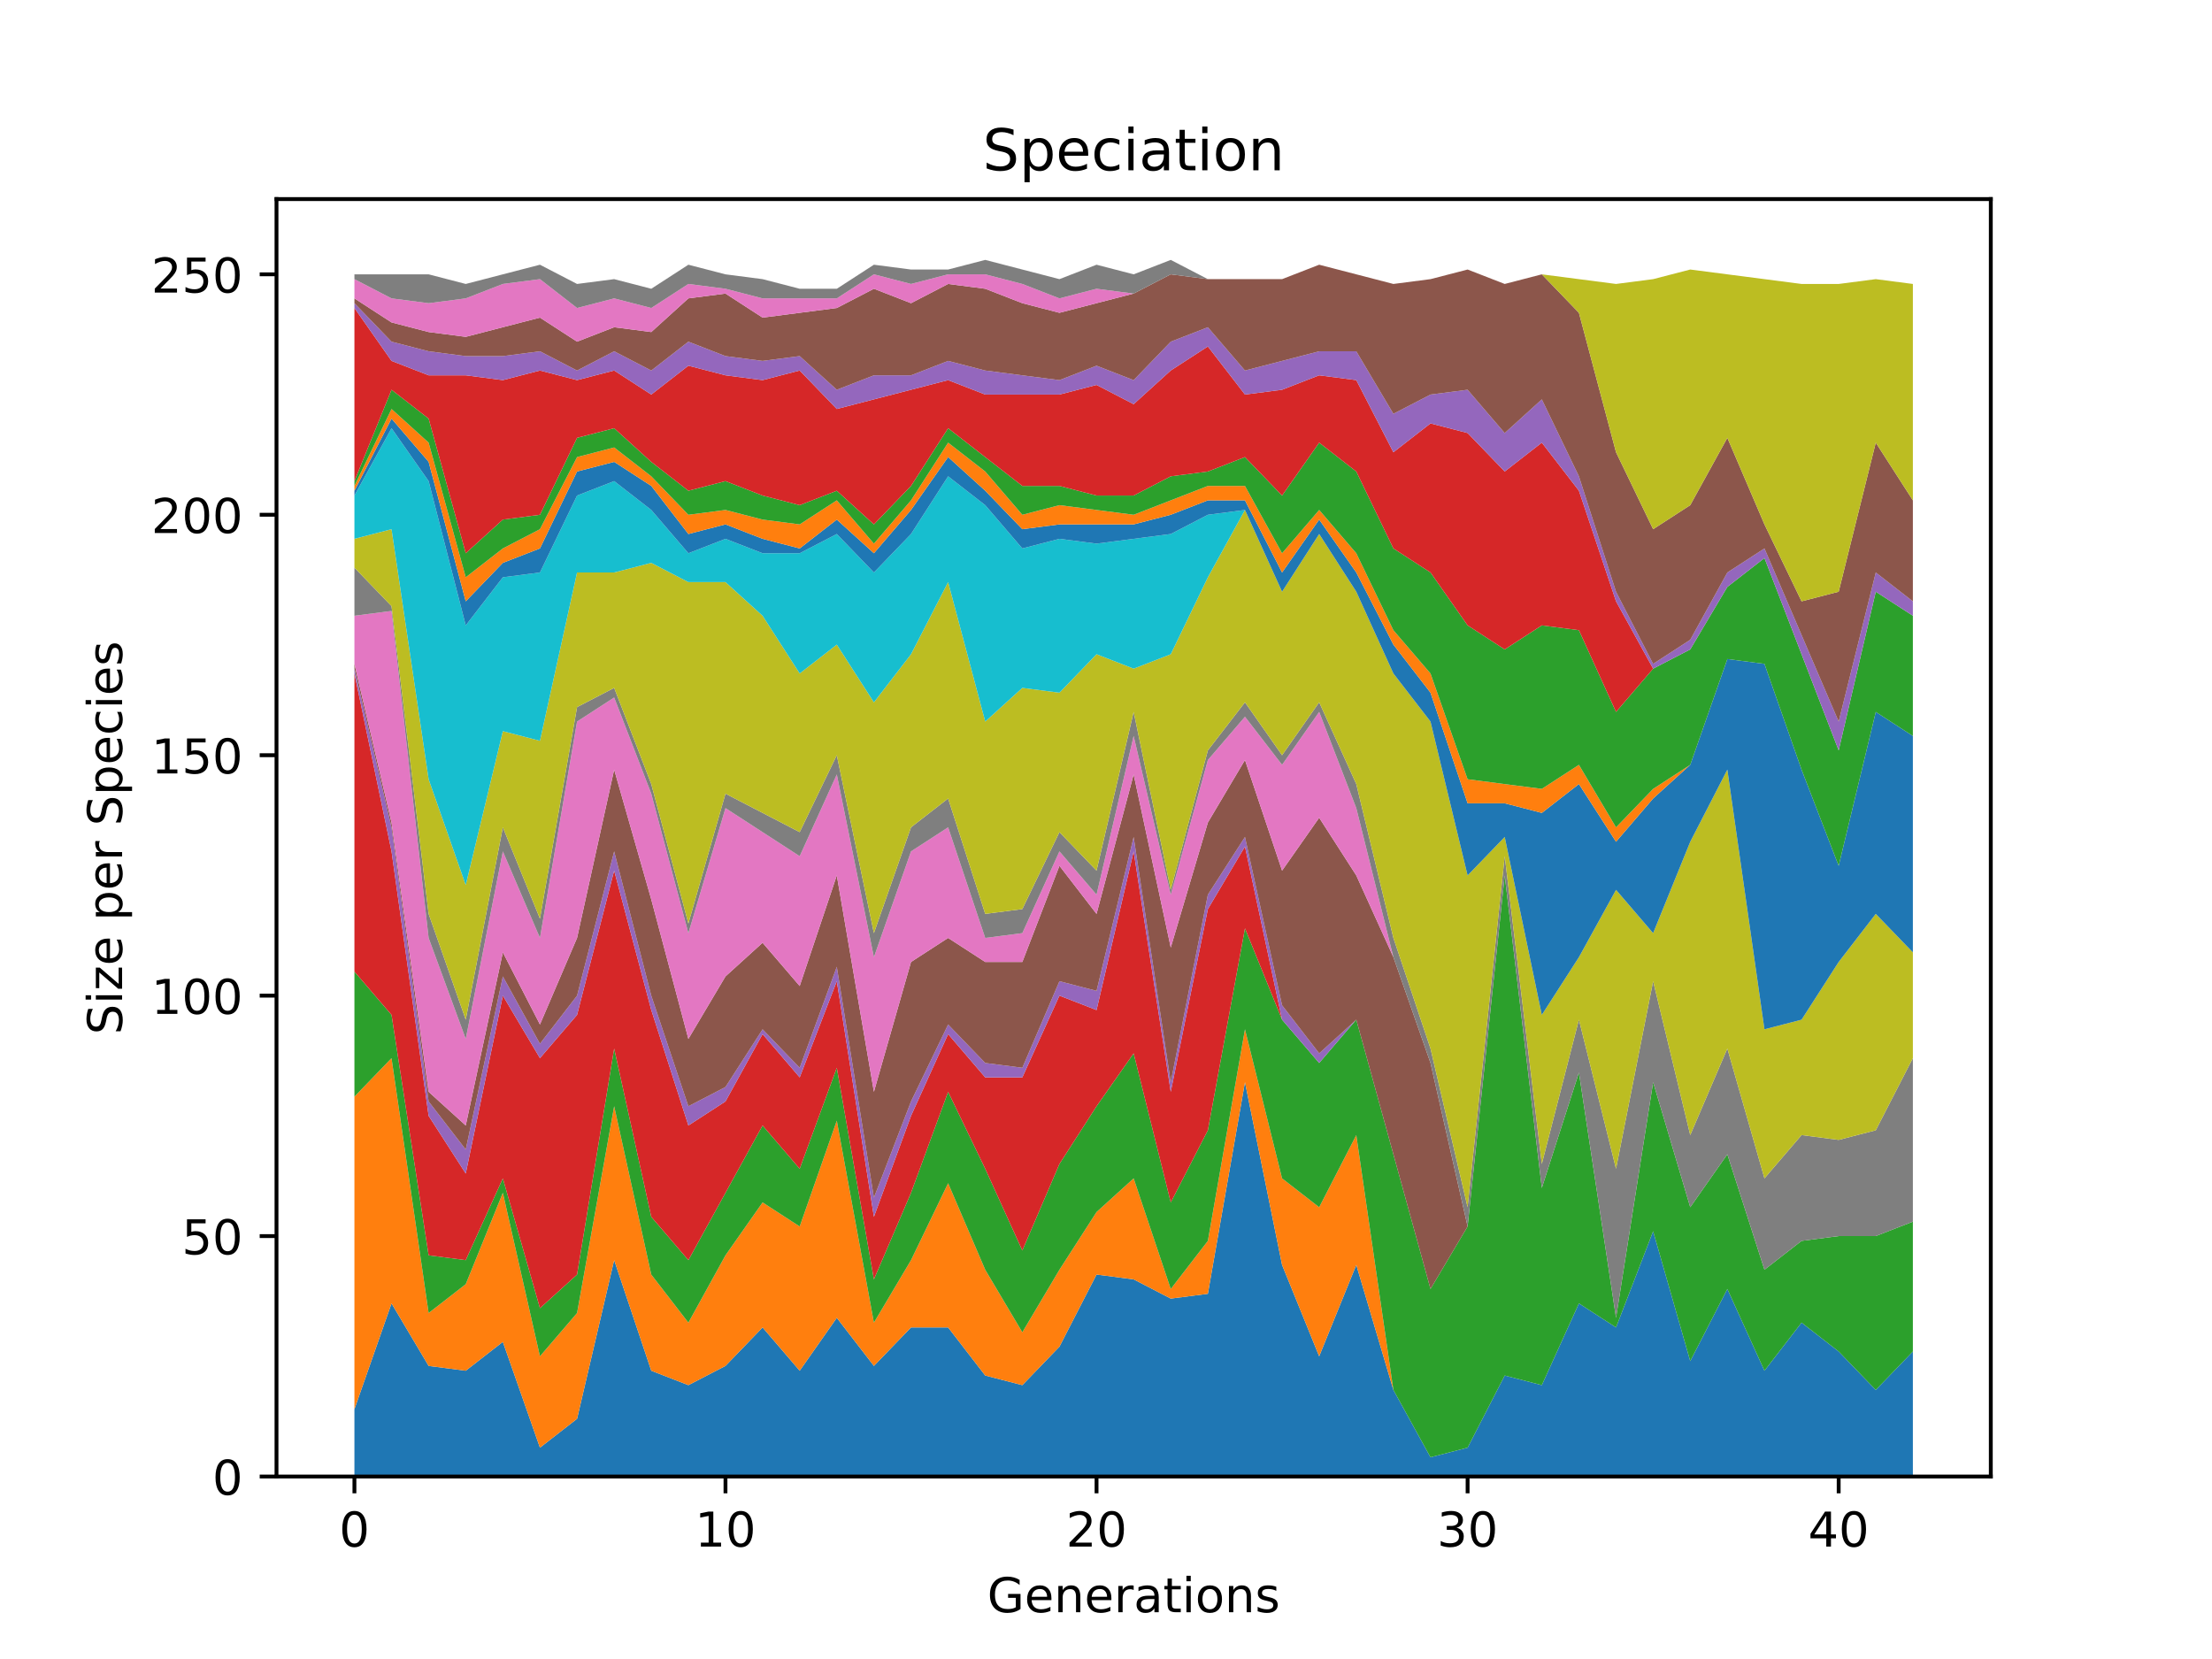 <?xml version="1.0" encoding="utf-8" standalone="no"?>
<!DOCTYPE svg PUBLIC "-//W3C//DTD SVG 1.1//EN"
  "http://www.w3.org/Graphics/SVG/1.1/DTD/svg11.dtd">
<!-- Created with matplotlib (https://matplotlib.org/) -->
<svg height="345.6pt" version="1.1" viewBox="0 0 460.8 345.6" width="460.8pt" xmlns="http://www.w3.org/2000/svg" xmlns:xlink="http://www.w3.org/1999/xlink">
 <defs>
  <style type="text/css">
*{stroke-linecap:butt;stroke-linejoin:round;}
  </style>
 </defs>
 <g id="figure_1">
  <g id="patch_1">
   <path d="M 0 345.6 
L 460.8 345.6 
L 460.8 0 
L 0 0 
z
" style="fill:#ffffff;"/>
  </g>
  <g id="axes_1">
   <g id="patch_2">
    <path d="M 57.6 307.584 
L 414.72 307.584 
L 414.72 41.472 
L 57.6 41.472 
z
" style="fill:#ffffff;"/>
   </g>
   <g id="PolyCollection_1">
    <path clip-path="url(#p9c5187eb16)" d="M 73.833 293.56 
L 73.833 307.584 
L 81.563 307.584 
L 89.292 307.584 
L 97.022 307.584 
L 104.752 307.584 
L 112.482 307.584 
L 120.212 307.584 
L 127.942 307.584 
L 135.672 307.584 
L 143.402 307.584 
L 151.131 307.584 
L 158.861 307.584 
L 166.591 307.584 
L 174.321 307.584 
L 182.051 307.584 
L 189.781 307.584 
L 197.511 307.584 
L 205.241 307.584 
L 212.97 307.584 
L 220.7 307.584 
L 228.43 307.584 
L 236.16 307.584 
L 243.89 307.584 
L 251.62 307.584 
L 259.35 307.584 
L 267.079 307.584 
L 274.809 307.584 
L 282.539 307.584 
L 290.269 307.584 
L 297.999 307.584 
L 305.729 307.584 
L 313.459 307.584 
L 321.189 307.584 
L 328.918 307.584 
L 336.648 307.584 
L 344.378 307.584 
L 352.108 307.584 
L 359.838 307.584 
L 367.568 307.584 
L 375.298 307.584 
L 383.028 307.584 
L 390.757 307.584 
L 398.487 307.584 
L 398.487 281.539 
L 398.487 281.539 
L 390.757 289.553 
L 383.028 281.539 
L 375.298 275.528 
L 367.568 285.546 
L 359.838 268.516 
L 352.108 283.542 
L 344.378 256.495 
L 336.648 276.53 
L 328.918 271.521 
L 321.189 288.551 
L 313.459 286.547 
L 305.729 301.574 
L 297.999 303.577 
L 290.269 289.553 
L 282.539 263.507 
L 274.809 282.541 
L 267.079 263.507 
L 259.35 225.441 
L 251.62 269.518 
L 243.89 270.52 
L 236.16 266.513 
L 228.43 265.511 
L 220.7 280.537 
L 212.97 288.551 
L 205.241 286.547 
L 197.511 276.53 
L 189.781 276.53 
L 182.051 284.544 
L 174.321 274.527 
L 166.591 285.546 
L 158.861 276.53 
L 151.131 284.544 
L 143.402 288.551 
L 135.672 285.546 
L 127.942 262.506 
L 120.212 295.563 
L 112.482 301.574 
L 104.752 279.535 
L 97.022 285.546 
L 89.292 284.544 
L 81.563 271.521 
L 73.833 293.56 
z
" style="fill:#1f77b4;"/>
   </g>
   <g id="PolyCollection_2">
    <path clip-path="url(#p9c5187eb16)" d="M 73.833 228.447 
L 73.833 293.56 
L 81.563 271.521 
L 89.292 284.544 
L 97.022 285.546 
L 104.752 279.535 
L 112.482 301.574 
L 120.212 295.563 
L 127.942 262.506 
L 135.672 285.546 
L 143.402 288.551 
L 151.131 284.544 
L 158.861 276.53 
L 166.591 285.546 
L 174.321 274.527 
L 182.051 284.544 
L 189.781 276.53 
L 197.511 276.53 
L 205.241 286.547 
L 212.97 288.551 
L 220.7 280.537 
L 228.43 265.511 
L 236.16 266.513 
L 243.89 270.52 
L 251.62 269.518 
L 259.35 225.441 
L 267.079 263.507 
L 274.809 282.541 
L 282.539 263.507 
L 290.269 289.553 
L 297.999 303.577 
L 305.729 301.574 
L 313.459 286.547 
L 321.189 288.551 
L 328.918 271.521 
L 336.648 276.53 
L 344.378 256.495 
L 352.108 283.542 
L 359.838 268.516 
L 367.568 285.546 
L 375.298 275.528 
L 383.028 281.539 
L 390.757 289.553 
L 398.487 281.539 
L 398.487 281.539 
L 398.487 281.539 
L 390.757 289.553 
L 383.028 281.539 
L 375.298 275.528 
L 367.568 285.546 
L 359.838 268.516 
L 352.108 283.542 
L 344.378 256.495 
L 336.648 276.53 
L 328.918 271.521 
L 321.189 288.551 
L 313.459 286.547 
L 305.729 301.574 
L 297.999 303.577 
L 290.269 289.553 
L 282.539 236.461 
L 274.809 251.487 
L 267.079 245.476 
L 259.35 214.422 
L 251.62 258.499 
L 243.89 268.516 
L 236.16 245.476 
L 228.43 252.488 
L 220.7 264.509 
L 212.97 277.532 
L 205.241 264.509 
L 197.511 246.478 
L 189.781 262.506 
L 182.051 275.528 
L 174.321 233.455 
L 166.591 255.494 
L 158.861 250.485 
L 151.131 261.504 
L 143.402 275.528 
L 135.672 265.511 
L 127.942 230.45 
L 120.212 273.525 
L 112.482 282.541 
L 104.752 248.481 
L 97.022 267.514 
L 89.292 273.525 
L 81.563 220.433 
L 73.833 228.447 
z
" style="fill:#ff7f0e;"/>
   </g>
   <g id="PolyCollection_3">
    <path clip-path="url(#p9c5187eb16)" d="M 73.833 202.401 
L 73.833 228.447 
L 81.563 220.433 
L 89.292 273.525 
L 97.022 267.514 
L 104.752 248.481 
L 112.482 282.541 
L 120.212 273.525 
L 127.942 230.45 
L 135.672 265.511 
L 143.402 275.528 
L 151.131 261.504 
L 158.861 250.485 
L 166.591 255.494 
L 174.321 233.455 
L 182.051 275.528 
L 189.781 262.506 
L 197.511 246.478 
L 205.241 264.509 
L 212.97 277.532 
L 220.7 264.509 
L 228.43 252.488 
L 236.16 245.476 
L 243.89 268.516 
L 251.62 258.499 
L 259.35 214.422 
L 267.079 245.476 
L 274.809 251.487 
L 282.539 236.461 
L 290.269 289.553 
L 297.999 303.577 
L 305.729 301.574 
L 313.459 286.547 
L 321.189 288.551 
L 328.918 271.521 
L 336.648 276.53 
L 344.378 256.495 
L 352.108 283.542 
L 359.838 268.516 
L 367.568 285.546 
L 375.298 275.528 
L 383.028 281.539 
L 390.757 289.553 
L 398.487 281.539 
L 398.487 254.492 
L 398.487 254.492 
L 390.757 257.497 
L 383.028 257.497 
L 375.298 258.499 
L 367.568 264.509 
L 359.838 240.467 
L 352.108 251.487 
L 344.378 225.441 
L 336.648 274.527 
L 328.918 223.438 
L 321.189 247.48 
L 313.459 182.367 
L 305.729 255.494 
L 297.999 268.516 
L 290.269 240.467 
L 282.539 212.419 
L 274.809 221.434 
L 267.079 212.419 
L 259.35 193.386 
L 251.62 235.459 
L 243.89 250.485 
L 236.16 219.431 
L 228.43 230.45 
L 220.7 242.471 
L 212.97 260.502 
L 205.241 243.473 
L 197.511 227.445 
L 189.781 248.481 
L 182.051 266.513 
L 174.321 222.436 
L 166.591 243.473 
L 158.861 234.457 
L 151.131 248.481 
L 143.402 262.506 
L 135.672 253.49 
L 127.942 218.429 
L 120.212 265.511 
L 112.482 272.523 
L 104.752 245.476 
L 97.022 262.506 
L 89.292 261.504 
L 81.563 211.417 
L 73.833 202.401 
z
" style="fill:#2ca02c;"/>
   </g>
   <g id="PolyCollection_4">
    <path clip-path="url(#p9c5187eb16)" d="M 73.833 140.294 
L 73.833 202.401 
L 81.563 211.417 
L 89.292 261.504 
L 97.022 262.506 
L 104.752 245.476 
L 112.482 272.523 
L 120.212 265.511 
L 127.942 218.429 
L 135.672 253.49 
L 143.402 262.506 
L 151.131 248.481 
L 158.861 234.457 
L 166.591 243.473 
L 174.321 222.436 
L 182.051 266.513 
L 189.781 248.481 
L 197.511 227.445 
L 205.241 243.473 
L 212.97 260.502 
L 220.7 242.471 
L 228.43 230.45 
L 236.16 219.431 
L 243.89 250.485 
L 251.62 235.459 
L 259.35 193.386 
L 267.079 212.419 
L 274.809 221.434 
L 282.539 212.419 
L 290.269 240.467 
L 297.999 268.516 
L 305.729 255.494 
L 313.459 182.367 
L 321.189 247.48 
L 328.918 223.438 
L 336.648 274.527 
L 344.378 225.441 
L 352.108 251.487 
L 359.838 240.467 
L 367.568 264.509 
L 375.298 258.499 
L 383.028 257.497 
L 390.757 257.497 
L 398.487 254.492 
L 398.487 254.492 
L 398.487 254.492 
L 390.757 257.497 
L 383.028 257.497 
L 375.298 258.499 
L 367.568 264.509 
L 359.838 240.467 
L 352.108 251.487 
L 344.378 225.441 
L 336.648 274.527 
L 328.918 223.438 
L 321.189 247.48 
L 313.459 182.367 
L 305.729 255.494 
L 297.999 268.516 
L 290.269 240.467 
L 282.539 212.419 
L 274.809 221.434 
L 267.079 212.419 
L 259.35 176.356 
L 251.62 189.379 
L 243.89 227.445 
L 236.16 177.358 
L 228.43 210.415 
L 220.7 207.41 
L 212.97 224.44 
L 205.241 224.44 
L 197.511 215.424 
L 189.781 232.454 
L 182.051 253.49 
L 174.321 204.405 
L 166.591 224.44 
L 158.861 215.424 
L 151.131 229.448 
L 143.402 234.457 
L 135.672 210.415 
L 127.942 181.365 
L 120.212 211.417 
L 112.482 220.433 
L 104.752 207.41 
L 97.022 244.474 
L 89.292 232.454 
L 81.563 177.358 
L 73.833 140.294 
z
" style="fill:#d62728;"/>
   </g>
   <g id="PolyCollection_5">
    <path clip-path="url(#p9c5187eb16)" d="M 73.833 139.292 
L 73.833 140.294 
L 81.563 177.358 
L 89.292 232.454 
L 97.022 244.474 
L 104.752 207.41 
L 112.482 220.433 
L 120.212 211.417 
L 127.942 181.365 
L 135.672 210.415 
L 143.402 234.457 
L 151.131 229.448 
L 158.861 215.424 
L 166.591 224.44 
L 174.321 204.405 
L 182.051 253.49 
L 189.781 232.454 
L 197.511 215.424 
L 205.241 224.44 
L 212.97 224.44 
L 220.7 207.41 
L 228.43 210.415 
L 236.16 177.358 
L 243.89 227.445 
L 251.62 189.379 
L 259.35 176.356 
L 267.079 212.419 
L 274.809 221.434 
L 282.539 212.419 
L 290.269 240.467 
L 297.999 268.516 
L 305.729 255.494 
L 313.459 182.367 
L 321.189 247.48 
L 328.918 223.438 
L 336.648 274.527 
L 344.378 225.441 
L 352.108 251.487 
L 359.838 240.467 
L 367.568 264.509 
L 375.298 258.499 
L 383.028 257.497 
L 390.757 257.497 
L 398.487 254.492 
L 398.487 254.492 
L 398.487 254.492 
L 390.757 257.497 
L 383.028 257.497 
L 375.298 258.499 
L 367.568 264.509 
L 359.838 240.467 
L 352.108 251.487 
L 344.378 225.441 
L 336.648 274.527 
L 328.918 223.438 
L 321.189 247.48 
L 313.459 182.367 
L 305.729 255.494 
L 297.999 268.516 
L 290.269 240.467 
L 282.539 212.419 
L 274.809 219.431 
L 267.079 209.414 
L 259.35 174.353 
L 251.62 186.374 
L 243.89 225.441 
L 236.16 174.353 
L 228.43 206.408 
L 220.7 204.405 
L 212.97 222.436 
L 205.241 221.434 
L 197.511 213.421 
L 189.781 229.448 
L 182.051 249.483 
L 174.321 201.4 
L 166.591 222.436 
L 158.861 214.422 
L 151.131 226.443 
L 143.402 230.45 
L 135.672 207.41 
L 127.942 177.358 
L 120.212 207.41 
L 112.482 217.427 
L 104.752 203.403 
L 97.022 239.466 
L 89.292 229.448 
L 81.563 172.349 
L 73.833 139.292 
z
" style="fill:#9467bd;"/>
   </g>
   <g id="PolyCollection_6">
    <path clip-path="url(#p9c5187eb16)" d="M 73.833 138.29 
L 73.833 139.292 
L 81.563 172.349 
L 89.292 229.448 
L 97.022 239.466 
L 104.752 203.403 
L 112.482 217.427 
L 120.212 207.41 
L 127.942 177.358 
L 135.672 207.41 
L 143.402 230.45 
L 151.131 226.443 
L 158.861 214.422 
L 166.591 222.436 
L 174.321 201.4 
L 182.051 249.483 
L 189.781 229.448 
L 197.511 213.421 
L 205.241 221.434 
L 212.97 222.436 
L 220.7 204.405 
L 228.43 206.408 
L 236.16 174.353 
L 243.89 225.441 
L 251.62 186.374 
L 259.35 174.353 
L 267.079 209.414 
L 274.809 219.431 
L 282.539 212.419 
L 290.269 240.467 
L 297.999 268.516 
L 305.729 255.494 
L 313.459 182.367 
L 321.189 247.48 
L 328.918 223.438 
L 336.648 274.527 
L 344.378 225.441 
L 352.108 251.487 
L 359.838 240.467 
L 367.568 264.509 
L 375.298 258.499 
L 383.028 257.497 
L 390.757 257.497 
L 398.487 254.492 
L 398.487 254.492 
L 398.487 254.492 
L 390.757 257.497 
L 383.028 257.497 
L 375.298 258.499 
L 367.568 264.509 
L 359.838 240.467 
L 352.108 251.487 
L 344.378 225.441 
L 336.648 274.527 
L 328.918 223.438 
L 321.189 247.48 
L 313.459 182.367 
L 305.729 255.494 
L 297.999 221.434 
L 290.269 199.396 
L 282.539 182.367 
L 274.809 170.346 
L 267.079 181.365 
L 259.35 158.325 
L 251.62 171.347 
L 243.89 197.393 
L 236.16 161.33 
L 228.43 190.381 
L 220.7 180.363 
L 212.97 200.398 
L 205.241 200.398 
L 197.511 195.389 
L 189.781 200.398 
L 182.051 227.445 
L 174.321 182.367 
L 166.591 205.407 
L 158.861 196.391 
L 151.131 203.403 
L 143.402 216.426 
L 135.672 187.375 
L 127.942 160.328 
L 120.212 195.389 
L 112.482 213.421 
L 104.752 198.394 
L 97.022 234.457 
L 89.292 227.445 
L 81.563 171.347 
L 73.833 138.29 
z
" style="fill:#8c564b;"/>
   </g>
   <g id="PolyCollection_7">
    <path clip-path="url(#p9c5187eb16)" d="M 73.833 128.273 
L 73.833 138.29 
L 81.563 171.347 
L 89.292 227.445 
L 97.022 234.457 
L 104.752 198.394 
L 112.482 213.421 
L 120.212 195.389 
L 127.942 160.328 
L 135.672 187.375 
L 143.402 216.426 
L 151.131 203.403 
L 158.861 196.391 
L 166.591 205.407 
L 174.321 182.367 
L 182.051 227.445 
L 189.781 200.398 
L 197.511 195.389 
L 205.241 200.398 
L 212.97 200.398 
L 220.7 180.363 
L 228.43 190.381 
L 236.16 161.33 
L 243.89 197.393 
L 251.62 171.347 
L 259.35 158.325 
L 267.079 181.365 
L 274.809 170.346 
L 282.539 182.367 
L 290.269 199.396 
L 297.999 221.434 
L 305.729 255.494 
L 313.459 182.367 
L 321.189 247.48 
L 328.918 223.438 
L 336.648 274.527 
L 344.378 225.441 
L 352.108 251.487 
L 359.838 240.467 
L 367.568 264.509 
L 375.298 258.499 
L 383.028 257.497 
L 390.757 257.497 
L 398.487 254.492 
L 398.487 254.492 
L 398.487 254.492 
L 390.757 257.497 
L 383.028 257.497 
L 375.298 258.499 
L 367.568 264.509 
L 359.838 240.467 
L 352.108 251.487 
L 344.378 225.441 
L 336.648 274.527 
L 328.918 223.438 
L 321.189 247.48 
L 313.459 182.367 
L 305.729 255.494 
L 297.999 221.434 
L 290.269 199.396 
L 282.539 168.342 
L 274.809 148.307 
L 267.079 159.327 
L 259.35 149.309 
L 251.62 158.325 
L 243.89 186.374 
L 236.16 153.316 
L 228.43 186.374 
L 220.7 177.358 
L 212.97 194.387 
L 205.241 195.389 
L 197.511 172.349 
L 189.781 177.358 
L 182.051 199.396 
L 174.321 161.33 
L 166.591 178.36 
L 158.861 173.351 
L 151.131 168.342 
L 143.402 194.387 
L 135.672 165.337 
L 127.942 145.302 
L 120.212 150.311 
L 112.482 195.389 
L 104.752 177.358 
L 97.022 216.426 
L 89.292 195.389 
L 81.563 127.271 
L 73.833 128.273 
z
" style="fill:#e377c2;"/>
   </g>
   <g id="PolyCollection_8">
    <path clip-path="url(#p9c5187eb16)" d="M 73.833 118.255 
L 73.833 128.273 
L 81.563 127.271 
L 89.292 195.389 
L 97.022 216.426 
L 104.752 177.358 
L 112.482 195.389 
L 120.212 150.311 
L 127.942 145.302 
L 135.672 165.337 
L 143.402 194.387 
L 151.131 168.342 
L 158.861 173.351 
L 166.591 178.36 
L 174.321 161.33 
L 182.051 199.396 
L 189.781 177.358 
L 197.511 172.349 
L 205.241 195.389 
L 212.97 194.387 
L 220.7 177.358 
L 228.43 186.374 
L 236.16 153.316 
L 243.89 186.374 
L 251.62 158.325 
L 259.35 149.309 
L 267.079 159.327 
L 274.809 148.307 
L 282.539 168.342 
L 290.269 199.396 
L 297.999 221.434 
L 305.729 255.494 
L 313.459 182.367 
L 321.189 247.48 
L 328.918 223.438 
L 336.648 274.527 
L 344.378 225.441 
L 352.108 251.487 
L 359.838 240.467 
L 367.568 264.509 
L 375.298 258.499 
L 383.028 257.497 
L 390.757 257.497 
L 398.487 254.492 
L 398.487 220.433 
L 398.487 220.433 
L 390.757 235.459 
L 383.028 237.462 
L 375.298 236.461 
L 367.568 245.476 
L 359.838 218.429 
L 352.108 236.461 
L 344.378 204.405 
L 336.648 243.473 
L 328.918 212.419 
L 321.189 242.471 
L 313.459 178.36 
L 305.729 251.487 
L 297.999 218.429 
L 290.269 195.389 
L 282.539 163.334 
L 274.809 146.304 
L 267.079 157.323 
L 259.35 146.304 
L 251.62 156.321 
L 243.89 185.372 
L 236.16 148.307 
L 228.43 181.365 
L 220.7 173.351 
L 212.97 189.379 
L 205.241 190.381 
L 197.511 166.339 
L 189.781 172.349 
L 182.051 194.387 
L 174.321 157.323 
L 166.591 173.351 
L 158.861 169.344 
L 151.131 165.337 
L 143.402 192.384 
L 135.672 163.334 
L 127.942 143.299 
L 120.212 147.306 
L 112.482 191.382 
L 104.752 172.349 
L 97.022 212.419 
L 89.292 190.381 
L 81.563 126.269 
L 73.833 118.255 
z
" style="fill:#7f7f7f;"/>
   </g>
   <g id="PolyCollection_9">
    <path clip-path="url(#p9c5187eb16)" d="M 73.833 112.245 
L 73.833 118.255 
L 81.563 126.269 
L 89.292 190.381 
L 97.022 212.419 
L 104.752 172.349 
L 112.482 191.382 
L 120.212 147.306 
L 127.942 143.299 
L 135.672 163.334 
L 143.402 192.384 
L 151.131 165.337 
L 158.861 169.344 
L 166.591 173.351 
L 174.321 157.323 
L 182.051 194.387 
L 189.781 172.349 
L 197.511 166.339 
L 205.241 190.381 
L 212.97 189.379 
L 220.7 173.351 
L 228.43 181.365 
L 236.16 148.307 
L 243.89 185.372 
L 251.62 156.321 
L 259.35 146.304 
L 267.079 157.323 
L 274.809 146.304 
L 282.539 163.334 
L 290.269 195.389 
L 297.999 218.429 
L 305.729 251.487 
L 313.459 178.36 
L 321.189 242.471 
L 328.918 212.419 
L 336.648 243.473 
L 344.378 204.405 
L 352.108 236.461 
L 359.838 218.429 
L 367.568 245.476 
L 375.298 236.461 
L 383.028 237.462 
L 390.757 235.459 
L 398.487 220.433 
L 398.487 198.394 
L 398.487 198.394 
L 390.757 190.381 
L 383.028 200.398 
L 375.298 212.419 
L 367.568 214.422 
L 359.838 160.328 
L 352.108 175.354 
L 344.378 194.387 
L 336.648 185.372 
L 328.918 199.396 
L 321.189 211.417 
L 313.459 174.353 
L 305.729 182.367 
L 297.999 150.311 
L 290.269 140.294 
L 282.539 123.264 
L 274.809 111.243 
L 267.079 123.264 
L 259.35 106.234 
L 251.62 120.259 
L 243.89 136.287 
L 236.16 139.292 
L 228.43 136.287 
L 220.7 144.301 
L 212.97 143.299 
L 205.241 150.311 
L 197.511 121.261 
L 189.781 136.287 
L 182.051 146.304 
L 174.321 134.283 
L 166.591 140.294 
L 158.861 128.273 
L 151.131 121.261 
L 143.402 121.261 
L 135.672 117.254 
L 127.942 119.257 
L 120.212 119.257 
L 112.482 154.318 
L 104.752 152.314 
L 97.022 184.37 
L 89.292 162.332 
L 81.563 110.241 
L 73.833 112.245 
z
" style="fill:#bcbd22;"/>
   </g>
   <g id="PolyCollection_10">
    <path clip-path="url(#p9c5187eb16)" d="M 73.833 103.229 
L 73.833 112.245 
L 81.563 110.241 
L 89.292 162.332 
L 97.022 184.37 
L 104.752 152.314 
L 112.482 154.318 
L 120.212 119.257 
L 127.942 119.257 
L 135.672 117.254 
L 143.402 121.261 
L 151.131 121.261 
L 158.861 128.273 
L 166.591 140.294 
L 174.321 134.283 
L 182.051 146.304 
L 189.781 136.287 
L 197.511 121.261 
L 205.241 150.311 
L 212.97 143.299 
L 220.7 144.301 
L 228.43 136.287 
L 236.16 139.292 
L 243.89 136.287 
L 251.62 120.259 
L 259.35 106.234 
L 267.079 123.264 
L 274.809 111.243 
L 282.539 123.264 
L 290.269 140.294 
L 297.999 150.311 
L 305.729 182.367 
L 313.459 174.353 
L 321.189 211.417 
L 328.918 199.396 
L 336.648 185.372 
L 344.378 194.387 
L 352.108 175.354 
L 359.838 160.328 
L 367.568 214.422 
L 375.298 212.419 
L 383.028 200.398 
L 390.757 190.381 
L 398.487 198.394 
L 398.487 198.394 
L 398.487 198.394 
L 390.757 190.381 
L 383.028 200.398 
L 375.298 212.419 
L 367.568 214.422 
L 359.838 160.328 
L 352.108 175.354 
L 344.378 194.387 
L 336.648 185.372 
L 328.918 199.396 
L 321.189 211.417 
L 313.459 174.353 
L 305.729 182.367 
L 297.999 150.311 
L 290.269 140.294 
L 282.539 123.264 
L 274.809 111.243 
L 267.079 123.264 
L 259.35 106.234 
L 251.62 107.236 
L 243.89 111.243 
L 236.16 112.245 
L 228.43 113.247 
L 220.7 112.245 
L 212.97 114.248 
L 205.241 105.233 
L 197.511 99.222 
L 189.781 111.243 
L 182.051 119.257 
L 174.321 111.243 
L 166.591 115.25 
L 158.861 115.25 
L 151.131 112.245 
L 143.402 115.25 
L 135.672 106.234 
L 127.942 100.224 
L 120.212 103.229 
L 112.482 119.257 
L 104.752 120.259 
L 97.022 130.276 
L 89.292 100.224 
L 81.563 89.205 
L 73.833 103.229 
z
" style="fill:#17becf;"/>
   </g>
   <g id="PolyCollection_11">
    <path clip-path="url(#p9c5187eb16)" d="M 73.833 102.227 
L 73.833 103.229 
L 81.563 89.205 
L 89.292 100.224 
L 97.022 130.276 
L 104.752 120.259 
L 112.482 119.257 
L 120.212 103.229 
L 127.942 100.224 
L 135.672 106.234 
L 143.402 115.25 
L 151.131 112.245 
L 158.861 115.25 
L 166.591 115.25 
L 174.321 111.243 
L 182.051 119.257 
L 189.781 111.243 
L 197.511 99.222 
L 205.241 105.233 
L 212.97 114.248 
L 220.7 112.245 
L 228.43 113.247 
L 236.16 112.245 
L 243.89 111.243 
L 251.62 107.236 
L 259.35 106.234 
L 267.079 123.264 
L 274.809 111.243 
L 282.539 123.264 
L 290.269 140.294 
L 297.999 150.311 
L 305.729 182.367 
L 313.459 174.353 
L 321.189 211.417 
L 328.918 199.396 
L 336.648 185.372 
L 344.378 194.387 
L 352.108 175.354 
L 359.838 160.328 
L 367.568 214.422 
L 375.298 212.419 
L 383.028 200.398 
L 390.757 190.381 
L 398.487 198.394 
L 398.487 153.316 
L 398.487 153.316 
L 390.757 148.307 
L 383.028 180.363 
L 375.298 160.328 
L 367.568 138.29 
L 359.838 137.288 
L 352.108 159.327 
L 344.378 166.339 
L 336.648 175.354 
L 328.918 163.334 
L 321.189 169.344 
L 313.459 167.341 
L 305.729 167.341 
L 297.999 144.301 
L 290.269 134.283 
L 282.539 119.257 
L 274.809 108.238 
L 267.079 119.257 
L 259.35 104.231 
L 251.62 104.231 
L 243.89 107.236 
L 236.16 109.24 
L 228.43 109.24 
L 220.7 109.24 
L 212.97 110.241 
L 205.241 102.227 
L 197.511 95.215 
L 189.781 106.234 
L 182.051 115.25 
L 174.321 108.238 
L 166.591 114.248 
L 158.861 112.245 
L 151.131 109.24 
L 143.402 111.243 
L 135.672 101.226 
L 127.942 96.217 
L 120.212 98.221 
L 112.482 114.248 
L 104.752 117.254 
L 97.022 125.267 
L 89.292 96.217 
L 81.563 87.201 
L 73.833 102.227 
z
" style="fill:#1f77b4;"/>
   </g>
   <g id="PolyCollection_12">
    <path clip-path="url(#p9c5187eb16)" d="M 73.833 101.226 
L 73.833 102.227 
L 81.563 87.201 
L 89.292 96.217 
L 97.022 125.267 
L 104.752 117.254 
L 112.482 114.248 
L 120.212 98.221 
L 127.942 96.217 
L 135.672 101.226 
L 143.402 111.243 
L 151.131 109.24 
L 158.861 112.245 
L 166.591 114.248 
L 174.321 108.238 
L 182.051 115.25 
L 189.781 106.234 
L 197.511 95.215 
L 205.241 102.227 
L 212.97 110.241 
L 220.7 109.24 
L 228.43 109.24 
L 236.16 109.24 
L 243.89 107.236 
L 251.62 104.231 
L 259.35 104.231 
L 267.079 119.257 
L 274.809 108.238 
L 282.539 119.257 
L 290.269 134.283 
L 297.999 144.301 
L 305.729 167.341 
L 313.459 167.341 
L 321.189 169.344 
L 328.918 163.334 
L 336.648 175.354 
L 344.378 166.339 
L 352.108 159.327 
L 359.838 137.288 
L 367.568 138.29 
L 375.298 160.328 
L 383.028 180.363 
L 390.757 148.307 
L 398.487 153.316 
L 398.487 153.316 
L 398.487 153.316 
L 390.757 148.307 
L 383.028 180.363 
L 375.298 160.328 
L 367.568 138.29 
L 359.838 137.288 
L 352.108 159.327 
L 344.378 164.335 
L 336.648 172.349 
L 328.918 159.327 
L 321.189 164.335 
L 313.459 163.334 
L 305.729 162.332 
L 297.999 140.294 
L 290.269 131.278 
L 282.539 115.25 
L 274.809 106.234 
L 267.079 115.25 
L 259.35 101.226 
L 251.62 101.226 
L 243.89 104.231 
L 236.16 107.236 
L 228.43 106.234 
L 220.7 105.233 
L 212.97 107.236 
L 205.241 98.221 
L 197.511 92.21 
L 189.781 104.231 
L 182.051 113.247 
L 174.321 104.231 
L 166.591 109.24 
L 158.861 108.238 
L 151.131 106.234 
L 143.402 107.236 
L 135.672 99.222 
L 127.942 93.212 
L 120.212 95.215 
L 112.482 110.241 
L 104.752 114.248 
L 97.022 120.259 
L 89.292 92.21 
L 81.563 85.198 
L 73.833 101.226 
z
" style="fill:#ff7f0e;"/>
   </g>
   <g id="PolyCollection_13">
    <path clip-path="url(#p9c5187eb16)" d="M 73.833 100.224 
L 73.833 101.226 
L 81.563 85.198 
L 89.292 92.21 
L 97.022 120.259 
L 104.752 114.248 
L 112.482 110.241 
L 120.212 95.215 
L 127.942 93.212 
L 135.672 99.222 
L 143.402 107.236 
L 151.131 106.234 
L 158.861 108.238 
L 166.591 109.24 
L 174.321 104.231 
L 182.051 113.247 
L 189.781 104.231 
L 197.511 92.21 
L 205.241 98.221 
L 212.97 107.236 
L 220.7 105.233 
L 228.43 106.234 
L 236.16 107.236 
L 243.89 104.231 
L 251.62 101.226 
L 259.35 101.226 
L 267.079 115.25 
L 274.809 106.234 
L 282.539 115.25 
L 290.269 131.278 
L 297.999 140.294 
L 305.729 162.332 
L 313.459 163.334 
L 321.189 164.335 
L 328.918 159.327 
L 336.648 172.349 
L 344.378 164.335 
L 352.108 159.327 
L 359.838 137.288 
L 367.568 138.29 
L 375.298 160.328 
L 383.028 180.363 
L 390.757 148.307 
L 398.487 153.316 
L 398.487 128.273 
L 398.487 128.273 
L 390.757 123.264 
L 383.028 156.321 
L 375.298 136.287 
L 367.568 116.252 
L 359.838 122.262 
L 352.108 135.285 
L 344.378 139.292 
L 336.648 148.307 
L 328.918 131.278 
L 321.189 130.276 
L 313.459 135.285 
L 305.729 130.276 
L 297.999 119.257 
L 290.269 114.248 
L 282.539 98.221 
L 274.809 92.21 
L 267.079 103.229 
L 259.35 95.215 
L 251.62 98.221 
L 243.89 99.222 
L 236.16 103.229 
L 228.43 103.229 
L 220.7 101.226 
L 212.97 101.226 
L 205.241 95.215 
L 197.511 89.205 
L 189.781 101.226 
L 182.051 109.24 
L 174.321 102.227 
L 166.591 105.233 
L 158.861 103.229 
L 151.131 100.224 
L 143.402 102.227 
L 135.672 96.217 
L 127.942 89.205 
L 120.212 91.208 
L 112.482 107.236 
L 104.752 108.238 
L 97.022 115.25 
L 89.292 87.201 
L 81.563 81.191 
L 73.833 100.224 
z
" style="fill:#2ca02c;"/>
   </g>
   <g id="PolyCollection_14">
    <path clip-path="url(#p9c5187eb16)" d="M 73.833 64.161 
L 73.833 100.224 
L 81.563 81.191 
L 89.292 87.201 
L 97.022 115.25 
L 104.752 108.238 
L 112.482 107.236 
L 120.212 91.208 
L 127.942 89.205 
L 135.672 96.217 
L 143.402 102.227 
L 151.131 100.224 
L 158.861 103.229 
L 166.591 105.233 
L 174.321 102.227 
L 182.051 109.24 
L 189.781 101.226 
L 197.511 89.205 
L 205.241 95.215 
L 212.97 101.226 
L 220.7 101.226 
L 228.43 103.229 
L 236.16 103.229 
L 243.89 99.222 
L 251.62 98.221 
L 259.35 95.215 
L 267.079 103.229 
L 274.809 92.21 
L 282.539 98.221 
L 290.269 114.248 
L 297.999 119.257 
L 305.729 130.276 
L 313.459 135.285 
L 321.189 130.276 
L 328.918 131.278 
L 336.648 148.307 
L 344.378 139.292 
L 352.108 135.285 
L 359.838 122.262 
L 367.568 116.252 
L 375.298 136.287 
L 383.028 156.321 
L 390.757 123.264 
L 398.487 128.273 
L 398.487 128.273 
L 398.487 128.273 
L 390.757 123.264 
L 383.028 156.321 
L 375.298 136.287 
L 367.568 116.252 
L 359.838 122.262 
L 352.108 135.285 
L 344.378 139.292 
L 336.648 125.267 
L 328.918 102.227 
L 321.189 92.21 
L 313.459 98.221 
L 305.729 90.207 
L 297.999 88.203 
L 290.269 94.214 
L 282.539 79.187 
L 274.809 78.186 
L 267.079 81.191 
L 259.35 82.193 
L 251.62 72.175 
L 243.89 77.184 
L 236.16 84.196 
L 228.43 80.189 
L 220.7 82.193 
L 212.97 82.193 
L 205.241 82.193 
L 197.511 79.187 
L 189.781 81.191 
L 182.051 83.194 
L 174.321 85.198 
L 166.591 77.184 
L 158.861 79.187 
L 151.131 78.186 
L 143.402 76.182 
L 135.672 82.193 
L 127.942 77.184 
L 120.212 79.187 
L 112.482 77.184 
L 104.752 79.187 
L 97.022 78.186 
L 89.292 78.186 
L 81.563 75.181 
L 73.833 64.161 
z
" style="fill:#d62728;"/>
   </g>
   <g id="PolyCollection_15">
    <path clip-path="url(#p9c5187eb16)" d="M 73.833 63.16 
L 73.833 64.161 
L 81.563 75.181 
L 89.292 78.186 
L 97.022 78.186 
L 104.752 79.187 
L 112.482 77.184 
L 120.212 79.187 
L 127.942 77.184 
L 135.672 82.193 
L 143.402 76.182 
L 151.131 78.186 
L 158.861 79.187 
L 166.591 77.184 
L 174.321 85.198 
L 182.051 83.194 
L 189.781 81.191 
L 197.511 79.187 
L 205.241 82.193 
L 212.97 82.193 
L 220.7 82.193 
L 228.43 80.189 
L 236.16 84.196 
L 243.89 77.184 
L 251.62 72.175 
L 259.35 82.193 
L 267.079 81.191 
L 274.809 78.186 
L 282.539 79.187 
L 290.269 94.214 
L 297.999 88.203 
L 305.729 90.207 
L 313.459 98.221 
L 321.189 92.21 
L 328.918 102.227 
L 336.648 125.267 
L 344.378 139.292 
L 352.108 135.285 
L 359.838 122.262 
L 367.568 116.252 
L 375.298 136.287 
L 383.028 156.321 
L 390.757 123.264 
L 398.487 128.273 
L 398.487 125.267 
L 398.487 125.267 
L 390.757 119.257 
L 383.028 150.311 
L 375.298 132.28 
L 367.568 114.248 
L 359.838 119.257 
L 352.108 133.281 
L 344.378 138.29 
L 336.648 123.264 
L 328.918 99.222 
L 321.189 83.194 
L 313.459 90.207 
L 305.729 81.191 
L 297.999 82.193 
L 290.269 86.2 
L 282.539 73.177 
L 274.809 73.177 
L 267.079 75.181 
L 259.35 77.184 
L 251.62 68.168 
L 243.89 71.174 
L 236.16 79.187 
L 228.43 76.182 
L 220.7 79.187 
L 212.97 78.186 
L 205.241 77.184 
L 197.511 75.181 
L 189.781 78.186 
L 182.051 78.186 
L 174.321 81.191 
L 166.591 74.179 
L 158.861 75.181 
L 151.131 74.179 
L 143.402 71.174 
L 135.672 77.184 
L 127.942 73.177 
L 120.212 77.184 
L 112.482 73.177 
L 104.752 74.179 
L 97.022 74.179 
L 89.292 73.177 
L 81.563 71.174 
L 73.833 63.16 
z
" style="fill:#9467bd;"/>
   </g>
   <g id="PolyCollection_16">
    <path clip-path="url(#p9c5187eb16)" d="M 73.833 62.158 
L 73.833 63.16 
L 81.563 71.174 
L 89.292 73.177 
L 97.022 74.179 
L 104.752 74.179 
L 112.482 73.177 
L 120.212 77.184 
L 127.942 73.177 
L 135.672 77.184 
L 143.402 71.174 
L 151.131 74.179 
L 158.861 75.181 
L 166.591 74.179 
L 174.321 81.191 
L 182.051 78.186 
L 189.781 78.186 
L 197.511 75.181 
L 205.241 77.184 
L 212.97 78.186 
L 220.7 79.187 
L 228.43 76.182 
L 236.16 79.187 
L 243.89 71.174 
L 251.62 68.168 
L 259.35 77.184 
L 267.079 75.181 
L 274.809 73.177 
L 282.539 73.177 
L 290.269 86.2 
L 297.999 82.193 
L 305.729 81.191 
L 313.459 90.207 
L 321.189 83.194 
L 328.918 99.222 
L 336.648 123.264 
L 344.378 138.29 
L 352.108 133.281 
L 359.838 119.257 
L 367.568 114.248 
L 375.298 132.28 
L 383.028 150.311 
L 390.757 119.257 
L 398.487 125.267 
L 398.487 104.231 
L 398.487 104.231 
L 390.757 92.21 
L 383.028 123.264 
L 375.298 125.267 
L 367.568 109.24 
L 359.838 91.208 
L 352.108 105.233 
L 344.378 110.241 
L 336.648 94.214 
L 328.918 65.163 
L 321.189 57.149 
L 313.459 59.153 
L 305.729 56.147 
L 297.999 58.151 
L 290.269 59.153 
L 282.539 57.149 
L 274.809 55.146 
L 267.079 58.151 
L 259.35 58.151 
L 251.62 58.151 
L 243.89 57.149 
L 236.16 61.156 
L 228.43 63.16 
L 220.7 65.163 
L 212.97 63.16 
L 205.241 60.154 
L 197.511 59.153 
L 189.781 63.16 
L 182.051 60.154 
L 174.321 64.161 
L 166.591 65.163 
L 158.861 66.165 
L 151.131 61.156 
L 143.402 62.158 
L 135.672 69.17 
L 127.942 68.168 
L 120.212 71.174 
L 112.482 66.165 
L 104.752 68.168 
L 97.022 70.172 
L 89.292 69.17 
L 81.563 67.167 
L 73.833 62.158 
z
" style="fill:#8c564b;"/>
   </g>
   <g id="PolyCollection_17">
    <path clip-path="url(#p9c5187eb16)" d="M 73.833 58.151 
L 73.833 62.158 
L 81.563 67.167 
L 89.292 69.17 
L 97.022 70.172 
L 104.752 68.168 
L 112.482 66.165 
L 120.212 71.174 
L 127.942 68.168 
L 135.672 69.17 
L 143.402 62.158 
L 151.131 61.156 
L 158.861 66.165 
L 166.591 65.163 
L 174.321 64.161 
L 182.051 60.154 
L 189.781 63.16 
L 197.511 59.153 
L 205.241 60.154 
L 212.97 63.16 
L 220.7 65.163 
L 228.43 63.16 
L 236.16 61.156 
L 243.89 57.149 
L 251.62 58.151 
L 259.35 58.151 
L 267.079 58.151 
L 274.809 55.146 
L 282.539 57.149 
L 290.269 59.153 
L 297.999 58.151 
L 305.729 56.147 
L 313.459 59.153 
L 321.189 57.149 
L 328.918 65.163 
L 336.648 94.214 
L 344.378 110.241 
L 352.108 105.233 
L 359.838 91.208 
L 367.568 109.24 
L 375.298 125.267 
L 383.028 123.264 
L 390.757 92.21 
L 398.487 104.231 
L 398.487 104.231 
L 398.487 104.231 
L 390.757 92.21 
L 383.028 123.264 
L 375.298 125.267 
L 367.568 109.24 
L 359.838 91.208 
L 352.108 105.233 
L 344.378 110.241 
L 336.648 94.214 
L 328.918 65.163 
L 321.189 57.149 
L 313.459 59.153 
L 305.729 56.147 
L 297.999 58.151 
L 290.269 59.153 
L 282.539 57.149 
L 274.809 55.146 
L 267.079 58.151 
L 259.35 58.151 
L 251.62 58.151 
L 243.89 57.149 
L 236.16 61.156 
L 228.43 60.154 
L 220.7 62.158 
L 212.97 59.153 
L 205.241 57.149 
L 197.511 57.149 
L 189.781 59.153 
L 182.051 57.149 
L 174.321 62.158 
L 166.591 62.158 
L 158.861 62.158 
L 151.131 60.154 
L 143.402 59.153 
L 135.672 64.161 
L 127.942 62.158 
L 120.212 64.161 
L 112.482 58.151 
L 104.752 59.153 
L 97.022 62.158 
L 89.292 63.16 
L 81.563 62.158 
L 73.833 58.151 
z
" style="fill:#e377c2;"/>
   </g>
   <g id="PolyCollection_18">
    <path clip-path="url(#p9c5187eb16)" d="M 73.833 57.149 
L 73.833 58.151 
L 81.563 62.158 
L 89.292 63.16 
L 97.022 62.158 
L 104.752 59.153 
L 112.482 58.151 
L 120.212 64.161 
L 127.942 62.158 
L 135.672 64.161 
L 143.402 59.153 
L 151.131 60.154 
L 158.861 62.158 
L 166.591 62.158 
L 174.321 62.158 
L 182.051 57.149 
L 189.781 59.153 
L 197.511 57.149 
L 205.241 57.149 
L 212.97 59.153 
L 220.7 62.158 
L 228.43 60.154 
L 236.16 61.156 
L 243.89 57.149 
L 251.62 58.151 
L 259.35 58.151 
L 267.079 58.151 
L 274.809 55.146 
L 282.539 57.149 
L 290.269 59.153 
L 297.999 58.151 
L 305.729 56.147 
L 313.459 59.153 
L 321.189 57.149 
L 328.918 65.163 
L 336.648 94.214 
L 344.378 110.241 
L 352.108 105.233 
L 359.838 91.208 
L 367.568 109.24 
L 375.298 125.267 
L 383.028 123.264 
L 390.757 92.21 
L 398.487 104.231 
L 398.487 104.231 
L 398.487 104.231 
L 390.757 92.21 
L 383.028 123.264 
L 375.298 125.267 
L 367.568 109.24 
L 359.838 91.208 
L 352.108 105.233 
L 344.378 110.241 
L 336.648 94.214 
L 328.918 65.163 
L 321.189 57.149 
L 313.459 59.153 
L 305.729 56.147 
L 297.999 58.151 
L 290.269 59.153 
L 282.539 57.149 
L 274.809 55.146 
L 267.079 58.151 
L 259.35 58.151 
L 251.62 58.151 
L 243.89 54.144 
L 236.16 57.149 
L 228.43 55.146 
L 220.7 58.151 
L 212.97 56.147 
L 205.241 54.144 
L 197.511 56.147 
L 189.781 56.147 
L 182.051 55.146 
L 174.321 60.154 
L 166.591 60.154 
L 158.861 58.151 
L 151.131 57.149 
L 143.402 55.146 
L 135.672 60.154 
L 127.942 58.151 
L 120.212 59.153 
L 112.482 55.146 
L 104.752 57.149 
L 97.022 59.153 
L 89.292 57.149 
L 81.563 57.149 
L 73.833 57.149 
z
" style="fill:#7f7f7f;"/>
   </g>
   <g id="PolyCollection_19">
    <path clip-path="url(#p9c5187eb16)" d="M 73.833 57.149 
L 73.833 57.149 
L 81.563 57.149 
L 89.292 57.149 
L 97.022 59.153 
L 104.752 57.149 
L 112.482 55.146 
L 120.212 59.153 
L 127.942 58.151 
L 135.672 60.154 
L 143.402 55.146 
L 151.131 57.149 
L 158.861 58.151 
L 166.591 60.154 
L 174.321 60.154 
L 182.051 55.146 
L 189.781 56.147 
L 197.511 56.147 
L 205.241 54.144 
L 212.97 56.147 
L 220.7 58.151 
L 228.43 55.146 
L 236.16 57.149 
L 243.89 54.144 
L 251.62 58.151 
L 259.35 58.151 
L 267.079 58.151 
L 274.809 55.146 
L 282.539 57.149 
L 290.269 59.153 
L 297.999 58.151 
L 305.729 56.147 
L 313.459 59.153 
L 321.189 57.149 
L 328.918 65.163 
L 336.648 94.214 
L 344.378 110.241 
L 352.108 105.233 
L 359.838 91.208 
L 367.568 109.24 
L 375.298 125.267 
L 383.028 123.264 
L 390.757 92.21 
L 398.487 104.231 
L 398.487 59.153 
L 398.487 59.153 
L 390.757 58.151 
L 383.028 59.153 
L 375.298 59.153 
L 367.568 58.151 
L 359.838 57.149 
L 352.108 56.147 
L 344.378 58.151 
L 336.648 59.153 
L 328.918 58.151 
L 321.189 57.149 
L 313.459 59.153 
L 305.729 56.147 
L 297.999 58.151 
L 290.269 59.153 
L 282.539 57.149 
L 274.809 55.146 
L 267.079 58.151 
L 259.35 58.151 
L 251.62 58.151 
L 243.89 54.144 
L 236.16 57.149 
L 228.43 55.146 
L 220.7 58.151 
L 212.97 56.147 
L 205.241 54.144 
L 197.511 56.147 
L 189.781 56.147 
L 182.051 55.146 
L 174.321 60.154 
L 166.591 60.154 
L 158.861 58.151 
L 151.131 57.149 
L 143.402 55.146 
L 135.672 60.154 
L 127.942 58.151 
L 120.212 59.153 
L 112.482 55.146 
L 104.752 57.149 
L 97.022 59.153 
L 89.292 57.149 
L 81.563 57.149 
L 73.833 57.149 
z
" style="fill:#bcbd22;"/>
   </g>
   <g id="matplotlib.axis_1">
    <g id="xtick_1">
     <g id="line2d_1">
      <defs>
       <path d="M 0 0 
L 0 3.5 
" id="me2800580ce" style="stroke:#000000;stroke-width:0.8;"/>
      </defs>
      <g>
       <use style="stroke:#000000;stroke-width:0.8;" x="73.833" xlink:href="#me2800580ce" y="307.584"/>
      </g>
     </g>
     <g id="text_1">
      <!-- 0 -->
      <defs>
       <path d="M 31.781 66.406 
Q 24.172 66.406 20.328 58.906 
Q 16.5 51.422 16.5 36.375 
Q 16.5 21.391 20.328 13.891 
Q 24.172 6.391 31.781 6.391 
Q 39.453 6.391 43.281 13.891 
Q 47.125 21.391 47.125 36.375 
Q 47.125 51.422 43.281 58.906 
Q 39.453 66.406 31.781 66.406 
z
M 31.781 74.219 
Q 44.047 74.219 50.516 64.516 
Q 56.984 54.828 56.984 36.375 
Q 56.984 17.969 50.516 8.266 
Q 44.047 -1.422 31.781 -1.422 
Q 19.531 -1.422 13.062 8.266 
Q 6.594 17.969 6.594 36.375 
Q 6.594 54.828 13.062 64.516 
Q 19.531 74.219 31.781 74.219 
z
" id="DejaVuSans-48"/>
      </defs>
      <g transform="translate(70.651 322.182)scale(0.1 -0.1)">
       <use xlink:href="#DejaVuSans-48"/>
      </g>
     </g>
    </g>
    <g id="xtick_2">
     <g id="line2d_2">
      <g>
       <use style="stroke:#000000;stroke-width:0.8;" x="151.131" xlink:href="#me2800580ce" y="307.584"/>
      </g>
     </g>
     <g id="text_2">
      <!-- 10 -->
      <defs>
       <path d="M 12.406 8.297 
L 28.516 8.297 
L 28.516 63.922 
L 10.984 60.406 
L 10.984 69.391 
L 28.422 72.906 
L 38.281 72.906 
L 38.281 8.297 
L 54.391 8.297 
L 54.391 0 
L 12.406 0 
z
" id="DejaVuSans-49"/>
      </defs>
      <g transform="translate(144.769 322.182)scale(0.1 -0.1)">
       <use xlink:href="#DejaVuSans-49"/>
       <use x="63.623" xlink:href="#DejaVuSans-48"/>
      </g>
     </g>
    </g>
    <g id="xtick_3">
     <g id="line2d_3">
      <g>
       <use style="stroke:#000000;stroke-width:0.8;" x="228.43" xlink:href="#me2800580ce" y="307.584"/>
      </g>
     </g>
     <g id="text_3">
      <!-- 20 -->
      <defs>
       <path d="M 19.188 8.297 
L 53.609 8.297 
L 53.609 0 
L 7.328 0 
L 7.328 8.297 
Q 12.938 14.109 22.625 23.891 
Q 32.328 33.688 34.812 36.531 
Q 39.547 41.844 41.422 45.531 
Q 43.312 49.219 43.312 52.781 
Q 43.312 58.594 39.234 62.25 
Q 35.156 65.922 28.609 65.922 
Q 23.969 65.922 18.812 64.312 
Q 13.672 62.703 7.812 59.422 
L 7.812 69.391 
Q 13.766 71.781 18.938 73 
Q 24.125 74.219 28.422 74.219 
Q 39.75 74.219 46.484 68.547 
Q 53.219 62.891 53.219 53.422 
Q 53.219 48.922 51.531 44.891 
Q 49.859 40.875 45.406 35.406 
Q 44.188 33.984 37.641 27.219 
Q 31.109 20.453 19.188 8.297 
z
" id="DejaVuSans-50"/>
      </defs>
      <g transform="translate(222.068 322.182)scale(0.1 -0.1)">
       <use xlink:href="#DejaVuSans-50"/>
       <use x="63.623" xlink:href="#DejaVuSans-48"/>
      </g>
     </g>
    </g>
    <g id="xtick_4">
     <g id="line2d_4">
      <g>
       <use style="stroke:#000000;stroke-width:0.8;" x="305.729" xlink:href="#me2800580ce" y="307.584"/>
      </g>
     </g>
     <g id="text_4">
      <!-- 30 -->
      <defs>
       <path d="M 40.578 39.312 
Q 47.656 37.797 51.625 33 
Q 55.609 28.219 55.609 21.188 
Q 55.609 10.406 48.188 4.484 
Q 40.766 -1.422 27.094 -1.422 
Q 22.516 -1.422 17.656 -0.516 
Q 12.797 0.391 7.625 2.203 
L 7.625 11.719 
Q 11.719 9.328 16.594 8.109 
Q 21.484 6.891 26.812 6.891 
Q 36.078 6.891 40.938 10.547 
Q 45.797 14.203 45.797 21.188 
Q 45.797 27.641 41.281 31.266 
Q 36.766 34.906 28.719 34.906 
L 20.219 34.906 
L 20.219 43.016 
L 29.109 43.016 
Q 36.375 43.016 40.234 45.922 
Q 44.094 48.828 44.094 54.297 
Q 44.094 59.906 40.109 62.906 
Q 36.141 65.922 28.719 65.922 
Q 24.656 65.922 20.016 65.031 
Q 15.375 64.156 9.812 62.312 
L 9.812 71.094 
Q 15.438 72.656 20.344 73.438 
Q 25.25 74.219 29.594 74.219 
Q 40.828 74.219 47.359 69.109 
Q 53.906 64.016 53.906 55.328 
Q 53.906 49.266 50.438 45.094 
Q 46.969 40.922 40.578 39.312 
z
" id="DejaVuSans-51"/>
      </defs>
      <g transform="translate(299.366 322.182)scale(0.1 -0.1)">
       <use xlink:href="#DejaVuSans-51"/>
       <use x="63.623" xlink:href="#DejaVuSans-48"/>
      </g>
     </g>
    </g>
    <g id="xtick_5">
     <g id="line2d_5">
      <g>
       <use style="stroke:#000000;stroke-width:0.8;" x="383.028" xlink:href="#me2800580ce" y="307.584"/>
      </g>
     </g>
     <g id="text_5">
      <!-- 40 -->
      <defs>
       <path d="M 37.797 64.312 
L 12.891 25.391 
L 37.797 25.391 
z
M 35.203 72.906 
L 47.609 72.906 
L 47.609 25.391 
L 58.016 25.391 
L 58.016 17.188 
L 47.609 17.188 
L 47.609 0 
L 37.797 0 
L 37.797 17.188 
L 4.891 17.188 
L 4.891 26.703 
z
" id="DejaVuSans-52"/>
      </defs>
      <g transform="translate(376.665 322.182)scale(0.1 -0.1)">
       <use xlink:href="#DejaVuSans-52"/>
       <use x="63.623" xlink:href="#DejaVuSans-48"/>
      </g>
     </g>
    </g>
    <g id="text_6">
     <!-- Generations -->
     <defs>
      <path d="M 59.516 10.406 
L 59.516 29.984 
L 43.406 29.984 
L 43.406 38.094 
L 69.281 38.094 
L 69.281 6.781 
Q 63.578 2.734 56.688 0.656 
Q 49.812 -1.422 42 -1.422 
Q 24.906 -1.422 15.25 8.562 
Q 5.609 18.562 5.609 36.375 
Q 5.609 54.25 15.25 64.234 
Q 24.906 74.219 42 74.219 
Q 49.125 74.219 55.547 72.453 
Q 61.969 70.703 67.391 67.281 
L 67.391 56.781 
Q 61.922 61.422 55.766 63.766 
Q 49.609 66.109 42.828 66.109 
Q 29.438 66.109 22.719 58.641 
Q 16.016 51.172 16.016 36.375 
Q 16.016 21.625 22.719 14.156 
Q 29.438 6.688 42.828 6.688 
Q 48.047 6.688 52.141 7.594 
Q 56.25 8.5 59.516 10.406 
z
" id="DejaVuSans-71"/>
      <path d="M 56.203 29.594 
L 56.203 25.203 
L 14.891 25.203 
Q 15.484 15.922 20.484 11.062 
Q 25.484 6.203 34.422 6.203 
Q 39.594 6.203 44.453 7.469 
Q 49.312 8.734 54.109 11.281 
L 54.109 2.781 
Q 49.266 0.734 44.188 -0.344 
Q 39.109 -1.422 33.891 -1.422 
Q 20.797 -1.422 13.156 6.188 
Q 5.516 13.812 5.516 26.812 
Q 5.516 40.234 12.766 48.109 
Q 20.016 56 32.328 56 
Q 43.359 56 49.781 48.891 
Q 56.203 41.797 56.203 29.594 
z
M 47.219 32.234 
Q 47.125 39.594 43.094 43.984 
Q 39.062 48.391 32.422 48.391 
Q 24.906 48.391 20.391 44.141 
Q 15.875 39.891 15.188 32.172 
z
" id="DejaVuSans-101"/>
      <path d="M 54.891 33.016 
L 54.891 0 
L 45.906 0 
L 45.906 32.719 
Q 45.906 40.484 42.875 44.328 
Q 39.844 48.188 33.797 48.188 
Q 26.516 48.188 22.312 43.547 
Q 18.109 38.922 18.109 30.906 
L 18.109 0 
L 9.078 0 
L 9.078 54.688 
L 18.109 54.688 
L 18.109 46.188 
Q 21.344 51.125 25.703 53.562 
Q 30.078 56 35.797 56 
Q 45.219 56 50.047 50.172 
Q 54.891 44.344 54.891 33.016 
z
" id="DejaVuSans-110"/>
      <path d="M 41.109 46.297 
Q 39.594 47.172 37.812 47.578 
Q 36.031 48 33.891 48 
Q 26.266 48 22.188 43.047 
Q 18.109 38.094 18.109 28.812 
L 18.109 0 
L 9.078 0 
L 9.078 54.688 
L 18.109 54.688 
L 18.109 46.188 
Q 20.953 51.172 25.484 53.578 
Q 30.031 56 36.531 56 
Q 37.453 56 38.578 55.875 
Q 39.703 55.766 41.062 55.516 
z
" id="DejaVuSans-114"/>
      <path d="M 34.281 27.484 
Q 23.391 27.484 19.188 25 
Q 14.984 22.516 14.984 16.5 
Q 14.984 11.719 18.141 8.906 
Q 21.297 6.109 26.703 6.109 
Q 34.188 6.109 38.703 11.406 
Q 43.219 16.703 43.219 25.484 
L 43.219 27.484 
z
M 52.203 31.203 
L 52.203 0 
L 43.219 0 
L 43.219 8.297 
Q 40.141 3.328 35.547 0.953 
Q 30.953 -1.422 24.312 -1.422 
Q 15.922 -1.422 10.953 3.297 
Q 6 8.016 6 15.922 
Q 6 25.141 12.172 29.828 
Q 18.359 34.516 30.609 34.516 
L 43.219 34.516 
L 43.219 35.406 
Q 43.219 41.609 39.141 45 
Q 35.062 48.391 27.688 48.391 
Q 23 48.391 18.547 47.266 
Q 14.109 46.141 10.016 43.891 
L 10.016 52.203 
Q 14.938 54.109 19.578 55.047 
Q 24.219 56 28.609 56 
Q 40.484 56 46.344 49.844 
Q 52.203 43.703 52.203 31.203 
z
" id="DejaVuSans-97"/>
      <path d="M 18.312 70.219 
L 18.312 54.688 
L 36.812 54.688 
L 36.812 47.703 
L 18.312 47.703 
L 18.312 18.016 
Q 18.312 11.328 20.141 9.422 
Q 21.969 7.516 27.594 7.516 
L 36.812 7.516 
L 36.812 0 
L 27.594 0 
Q 17.188 0 13.234 3.875 
Q 9.281 7.766 9.281 18.016 
L 9.281 47.703 
L 2.688 47.703 
L 2.688 54.688 
L 9.281 54.688 
L 9.281 70.219 
z
" id="DejaVuSans-116"/>
      <path d="M 9.422 54.688 
L 18.406 54.688 
L 18.406 0 
L 9.422 0 
z
M 9.422 75.984 
L 18.406 75.984 
L 18.406 64.594 
L 9.422 64.594 
z
" id="DejaVuSans-105"/>
      <path d="M 30.609 48.391 
Q 23.391 48.391 19.188 42.75 
Q 14.984 37.109 14.984 27.297 
Q 14.984 17.484 19.156 11.844 
Q 23.344 6.203 30.609 6.203 
Q 37.797 6.203 41.984 11.859 
Q 46.188 17.531 46.188 27.297 
Q 46.188 37.016 41.984 42.703 
Q 37.797 48.391 30.609 48.391 
z
M 30.609 56 
Q 42.328 56 49.016 48.375 
Q 55.719 40.766 55.719 27.297 
Q 55.719 13.875 49.016 6.219 
Q 42.328 -1.422 30.609 -1.422 
Q 18.844 -1.422 12.172 6.219 
Q 5.516 13.875 5.516 27.297 
Q 5.516 40.766 12.172 48.375 
Q 18.844 56 30.609 56 
z
" id="DejaVuSans-111"/>
      <path d="M 44.281 53.078 
L 44.281 44.578 
Q 40.484 46.531 36.375 47.5 
Q 32.281 48.484 27.875 48.484 
Q 21.188 48.484 17.844 46.438 
Q 14.5 44.391 14.5 40.281 
Q 14.5 37.156 16.891 35.375 
Q 19.281 33.594 26.516 31.984 
L 29.594 31.297 
Q 39.156 29.25 43.188 25.516 
Q 47.219 21.781 47.219 15.094 
Q 47.219 7.469 41.188 3.016 
Q 35.156 -1.422 24.609 -1.422 
Q 20.219 -1.422 15.453 -0.562 
Q 10.688 0.297 5.422 2 
L 5.422 11.281 
Q 10.406 8.688 15.234 7.391 
Q 20.062 6.109 24.812 6.109 
Q 31.156 6.109 34.562 8.281 
Q 37.984 10.453 37.984 14.406 
Q 37.984 18.062 35.516 20.016 
Q 33.062 21.969 24.703 23.781 
L 21.578 24.516 
Q 13.234 26.266 9.516 29.906 
Q 5.812 33.547 5.812 39.891 
Q 5.812 47.609 11.281 51.797 
Q 16.75 56 26.812 56 
Q 31.781 56 36.172 55.266 
Q 40.578 54.547 44.281 53.078 
z
" id="DejaVuSans-115"/>
     </defs>
     <g transform="translate(205.662 335.861)scale(0.1 -0.1)">
      <use xlink:href="#DejaVuSans-71"/>
      <use x="77.49" xlink:href="#DejaVuSans-101"/>
      <use x="139.014" xlink:href="#DejaVuSans-110"/>
      <use x="202.393" xlink:href="#DejaVuSans-101"/>
      <use x="263.916" xlink:href="#DejaVuSans-114"/>
      <use x="305.029" xlink:href="#DejaVuSans-97"/>
      <use x="366.309" xlink:href="#DejaVuSans-116"/>
      <use x="405.518" xlink:href="#DejaVuSans-105"/>
      <use x="433.301" xlink:href="#DejaVuSans-111"/>
      <use x="494.482" xlink:href="#DejaVuSans-110"/>
      <use x="557.861" xlink:href="#DejaVuSans-115"/>
     </g>
    </g>
   </g>
   <g id="matplotlib.axis_2">
    <g id="ytick_1">
     <g id="line2d_6">
      <defs>
       <path d="M 0 0 
L -3.5 0 
" id="m8f5c5c1c29" style="stroke:#000000;stroke-width:0.8;"/>
      </defs>
      <g>
       <use style="stroke:#000000;stroke-width:0.8;" x="57.6" xlink:href="#m8f5c5c1c29" y="307.584"/>
      </g>
     </g>
     <g id="text_7">
      <!-- 0 -->
      <g transform="translate(44.237 311.383)scale(0.1 -0.1)">
       <use xlink:href="#DejaVuSans-48"/>
      </g>
     </g>
    </g>
    <g id="ytick_2">
     <g id="line2d_7">
      <g>
       <use style="stroke:#000000;stroke-width:0.8;" x="57.6" xlink:href="#m8f5c5c1c29" y="257.497"/>
      </g>
     </g>
     <g id="text_8">
      <!-- 50 -->
      <defs>
       <path d="M 10.797 72.906 
L 49.516 72.906 
L 49.516 64.594 
L 19.828 64.594 
L 19.828 46.734 
Q 21.969 47.469 24.109 47.828 
Q 26.266 48.188 28.422 48.188 
Q 40.625 48.188 47.75 41.5 
Q 54.891 34.812 54.891 23.391 
Q 54.891 11.625 47.562 5.094 
Q 40.234 -1.422 26.906 -1.422 
Q 22.312 -1.422 17.547 -0.641 
Q 12.797 0.141 7.719 1.703 
L 7.719 11.625 
Q 12.109 9.234 16.797 8.062 
Q 21.484 6.891 26.703 6.891 
Q 35.156 6.891 40.078 11.328 
Q 45.016 15.766 45.016 23.391 
Q 45.016 31 40.078 35.438 
Q 35.156 39.891 26.703 39.891 
Q 22.75 39.891 18.812 39.016 
Q 14.891 38.141 10.797 36.281 
z
" id="DejaVuSans-53"/>
      </defs>
      <g transform="translate(37.875 261.296)scale(0.1 -0.1)">
       <use xlink:href="#DejaVuSans-53"/>
       <use x="63.623" xlink:href="#DejaVuSans-48"/>
      </g>
     </g>
    </g>
    <g id="ytick_3">
     <g id="line2d_8">
      <g>
       <use style="stroke:#000000;stroke-width:0.8;" x="57.6" xlink:href="#m8f5c5c1c29" y="207.41"/>
      </g>
     </g>
     <g id="text_9">
      <!-- 100 -->
      <g transform="translate(31.512 211.209)scale(0.1 -0.1)">
       <use xlink:href="#DejaVuSans-49"/>
       <use x="63.623" xlink:href="#DejaVuSans-48"/>
       <use x="127.246" xlink:href="#DejaVuSans-48"/>
      </g>
     </g>
    </g>
    <g id="ytick_4">
     <g id="line2d_9">
      <g>
       <use style="stroke:#000000;stroke-width:0.8;" x="57.6" xlink:href="#m8f5c5c1c29" y="157.323"/>
      </g>
     </g>
     <g id="text_10">
      <!-- 150 -->
      <g transform="translate(31.512 161.122)scale(0.1 -0.1)">
       <use xlink:href="#DejaVuSans-49"/>
       <use x="63.623" xlink:href="#DejaVuSans-53"/>
       <use x="127.246" xlink:href="#DejaVuSans-48"/>
      </g>
     </g>
    </g>
    <g id="ytick_5">
     <g id="line2d_10">
      <g>
       <use style="stroke:#000000;stroke-width:0.8;" x="57.6" xlink:href="#m8f5c5c1c29" y="107.236"/>
      </g>
     </g>
     <g id="text_11">
      <!-- 200 -->
      <g transform="translate(31.512 111.035)scale(0.1 -0.1)">
       <use xlink:href="#DejaVuSans-50"/>
       <use x="63.623" xlink:href="#DejaVuSans-48"/>
       <use x="127.246" xlink:href="#DejaVuSans-48"/>
      </g>
     </g>
    </g>
    <g id="ytick_6">
     <g id="line2d_11">
      <g>
       <use style="stroke:#000000;stroke-width:0.8;" x="57.6" xlink:href="#m8f5c5c1c29" y="57.149"/>
      </g>
     </g>
     <g id="text_12">
      <!-- 250 -->
      <g transform="translate(31.512 60.948)scale(0.1 -0.1)">
       <use xlink:href="#DejaVuSans-50"/>
       <use x="63.623" xlink:href="#DejaVuSans-53"/>
       <use x="127.246" xlink:href="#DejaVuSans-48"/>
      </g>
     </g>
    </g>
    <g id="text_13">
     <!-- Size per Species -->
     <defs>
      <path d="M 53.516 70.516 
L 53.516 60.891 
Q 47.906 63.578 42.922 64.891 
Q 37.938 66.219 33.297 66.219 
Q 25.25 66.219 20.875 63.094 
Q 16.5 59.969 16.5 54.203 
Q 16.5 49.359 19.406 46.891 
Q 22.312 44.438 30.422 42.922 
L 36.375 41.703 
Q 47.406 39.594 52.656 34.297 
Q 57.906 29 57.906 20.125 
Q 57.906 9.516 50.797 4.047 
Q 43.703 -1.422 29.984 -1.422 
Q 24.812 -1.422 18.969 -0.25 
Q 13.141 0.922 6.891 3.219 
L 6.891 13.375 
Q 12.891 10.016 18.656 8.297 
Q 24.422 6.594 29.984 6.594 
Q 38.422 6.594 43.016 9.906 
Q 47.609 13.234 47.609 19.391 
Q 47.609 24.75 44.312 27.781 
Q 41.016 30.812 33.5 32.328 
L 27.484 33.5 
Q 16.453 35.688 11.516 40.375 
Q 6.594 45.062 6.594 53.422 
Q 6.594 63.094 13.406 68.656 
Q 20.219 74.219 32.172 74.219 
Q 37.312 74.219 42.625 73.281 
Q 47.953 72.359 53.516 70.516 
z
" id="DejaVuSans-83"/>
      <path d="M 5.516 54.688 
L 48.188 54.688 
L 48.188 46.484 
L 14.406 7.172 
L 48.188 7.172 
L 48.188 0 
L 4.297 0 
L 4.297 8.203 
L 38.094 47.516 
L 5.516 47.516 
z
" id="DejaVuSans-122"/>
      <path id="DejaVuSans-32"/>
      <path d="M 18.109 8.203 
L 18.109 -20.797 
L 9.078 -20.797 
L 9.078 54.688 
L 18.109 54.688 
L 18.109 46.391 
Q 20.953 51.266 25.266 53.625 
Q 29.594 56 35.594 56 
Q 45.562 56 51.781 48.094 
Q 58.016 40.188 58.016 27.297 
Q 58.016 14.406 51.781 6.484 
Q 45.562 -1.422 35.594 -1.422 
Q 29.594 -1.422 25.266 0.953 
Q 20.953 3.328 18.109 8.203 
z
M 48.688 27.297 
Q 48.688 37.203 44.609 42.844 
Q 40.531 48.484 33.406 48.484 
Q 26.266 48.484 22.188 42.844 
Q 18.109 37.203 18.109 27.297 
Q 18.109 17.391 22.188 11.75 
Q 26.266 6.109 33.406 6.109 
Q 40.531 6.109 44.609 11.75 
Q 48.688 17.391 48.688 27.297 
z
" id="DejaVuSans-112"/>
      <path d="M 48.781 52.594 
L 48.781 44.188 
Q 44.969 46.297 41.141 47.344 
Q 37.312 48.391 33.406 48.391 
Q 24.656 48.391 19.812 42.844 
Q 14.984 37.312 14.984 27.297 
Q 14.984 17.281 19.812 11.734 
Q 24.656 6.203 33.406 6.203 
Q 37.312 6.203 41.141 7.25 
Q 44.969 8.297 48.781 10.406 
L 48.781 2.094 
Q 45.016 0.344 40.984 -0.531 
Q 36.969 -1.422 32.422 -1.422 
Q 20.062 -1.422 12.781 6.344 
Q 5.516 14.109 5.516 27.297 
Q 5.516 40.672 12.859 48.328 
Q 20.219 56 33.016 56 
Q 37.156 56 41.109 55.141 
Q 45.062 54.297 48.781 52.594 
z
" id="DejaVuSans-99"/>
     </defs>
     <g transform="translate(25.433 215.521)rotate(-90)scale(0.1 -0.1)">
      <use xlink:href="#DejaVuSans-83"/>
      <use x="63.477" xlink:href="#DejaVuSans-105"/>
      <use x="91.26" xlink:href="#DejaVuSans-122"/>
      <use x="143.75" xlink:href="#DejaVuSans-101"/>
      <use x="205.273" xlink:href="#DejaVuSans-32"/>
      <use x="237.061" xlink:href="#DejaVuSans-112"/>
      <use x="300.537" xlink:href="#DejaVuSans-101"/>
      <use x="362.061" xlink:href="#DejaVuSans-114"/>
      <use x="403.174" xlink:href="#DejaVuSans-32"/>
      <use x="434.961" xlink:href="#DejaVuSans-83"/>
      <use x="498.438" xlink:href="#DejaVuSans-112"/>
      <use x="561.914" xlink:href="#DejaVuSans-101"/>
      <use x="623.438" xlink:href="#DejaVuSans-99"/>
      <use x="678.418" xlink:href="#DejaVuSans-105"/>
      <use x="706.201" xlink:href="#DejaVuSans-101"/>
      <use x="767.725" xlink:href="#DejaVuSans-115"/>
     </g>
    </g>
   </g>
   <g id="patch_3">
    <path d="M 57.6 307.584 
L 57.6 41.472 
" style="fill:none;stroke:#000000;stroke-linecap:square;stroke-linejoin:miter;stroke-width:0.8;"/>
   </g>
   <g id="patch_4">
    <path d="M 414.72 307.584 
L 414.72 41.472 
" style="fill:none;stroke:#000000;stroke-linecap:square;stroke-linejoin:miter;stroke-width:0.8;"/>
   </g>
   <g id="patch_5">
    <path d="M 57.6 307.584 
L 414.72 307.584 
" style="fill:none;stroke:#000000;stroke-linecap:square;stroke-linejoin:miter;stroke-width:0.8;"/>
   </g>
   <g id="patch_6">
    <path d="M 57.6 41.472 
L 414.72 41.472 
" style="fill:none;stroke:#000000;stroke-linecap:square;stroke-linejoin:miter;stroke-width:0.8;"/>
   </g>
   <g id="text_14">
    <!-- Speciation -->
    <g transform="translate(204.714 35.472)scale(0.12 -0.12)">
     <use xlink:href="#DejaVuSans-83"/>
     <use x="63.477" xlink:href="#DejaVuSans-112"/>
     <use x="126.953" xlink:href="#DejaVuSans-101"/>
     <use x="188.477" xlink:href="#DejaVuSans-99"/>
     <use x="243.457" xlink:href="#DejaVuSans-105"/>
     <use x="271.24" xlink:href="#DejaVuSans-97"/>
     <use x="332.52" xlink:href="#DejaVuSans-116"/>
     <use x="371.729" xlink:href="#DejaVuSans-105"/>
     <use x="399.512" xlink:href="#DejaVuSans-111"/>
     <use x="460.693" xlink:href="#DejaVuSans-110"/>
    </g>
   </g>
  </g>
 </g>
 <defs>
  <clipPath id="p9c5187eb16">
   <rect height="266.112" width="357.12" x="57.6" y="41.472"/>
  </clipPath>
 </defs>
</svg>
